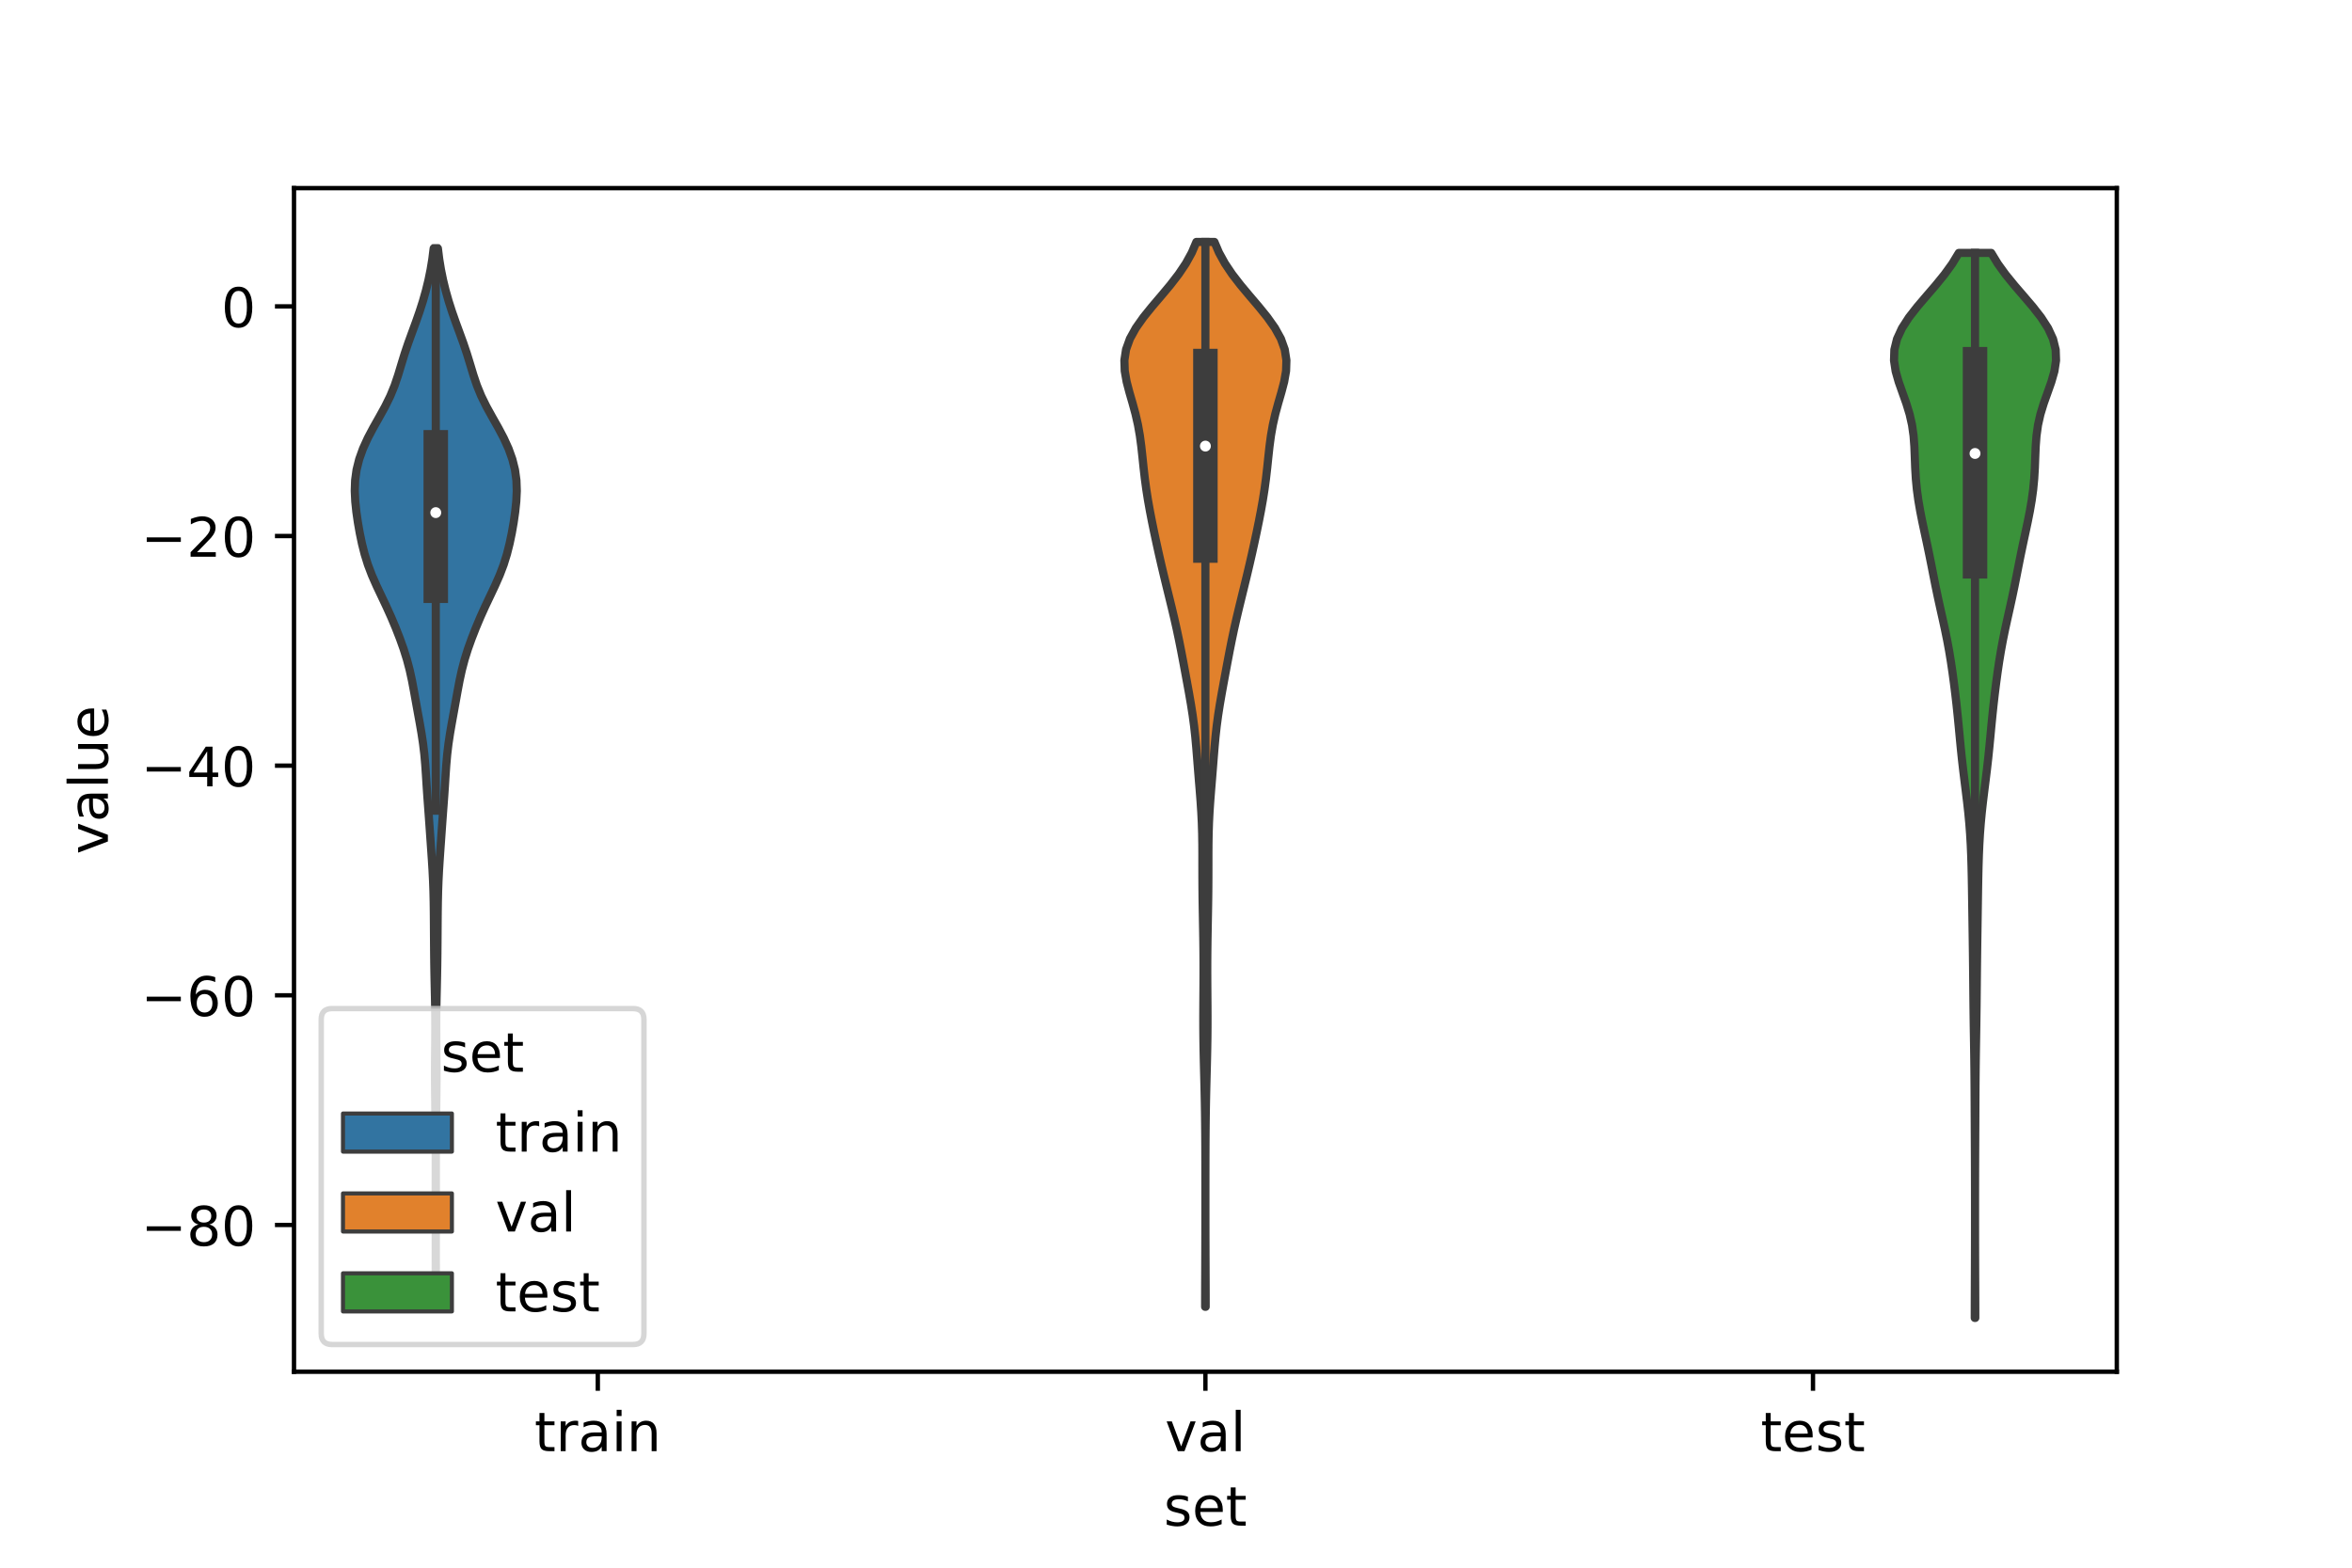 <?xml version="1.0" encoding="utf-8" standalone="no"?>
<!DOCTYPE svg PUBLIC "-//W3C//DTD SVG 1.1//EN"
  "http://www.w3.org/Graphics/SVG/1.1/DTD/svg11.dtd">
<!-- Created with matplotlib (https://matplotlib.org/) -->
<svg height="288pt" version="1.1" viewBox="0 0 432 288" width="432pt" xmlns="http://www.w3.org/2000/svg" xmlns:xlink="http://www.w3.org/1999/xlink">
 <defs>
  <style type="text/css">*{stroke-linecap:butt;stroke-linejoin:round;}</style>
 </defs>
 <g id="figure_1">
  <g id="patch_1">
   <path d="M 0 288 
L 432 288 
L 432 0 
L 0 0 
z
" style="fill:#ffffff;"/>
  </g>
  <g id="axes_1">
   <g id="patch_2">
    <path d="M 54 252 
L 388.8 252 
L 388.8 34.56 
L 54 34.56 
z
" style="fill:#ffffff;"/>
   </g>
   <g id="PolyCollection_1">
    <defs>
     <path d="M 80.062 -50.647 
L 80.018 -50.647 
L 80.02 -52.584 
L 80.024 -54.52 
L 80.029 -56.457 
L 80.032 -58.394 
L 80.031 -60.33 
L 80.028 -62.267 
L 80.023 -64.203 
L 80.019 -66.14 
L 80.018 -68.076 
L 80.021 -70.013 
L 80.024 -71.95 
L 80.026 -73.886 
L 80.025 -75.823 
L 80.018 -77.759 
L 80.005 -79.696 
L 79.987 -81.632 
L 79.964 -83.569 
L 79.939 -85.506 
L 79.917 -87.442 
L 79.903 -89.379 
L 79.9 -91.315 
L 79.908 -93.252 
L 79.925 -95.188 
L 79.942 -97.125 
L 79.953 -99.062 
L 79.949 -100.998 
L 79.926 -102.935 
L 79.889 -104.871 
L 79.844 -106.808 
L 79.802 -108.745 
L 79.768 -110.681 
L 79.743 -112.618 
L 79.726 -114.554 
L 79.712 -116.491 
L 79.7 -118.427 
L 79.684 -120.364 
L 79.658 -122.301 
L 79.613 -124.237 
L 79.543 -126.174 
L 79.446 -128.11 
L 79.324 -130.047 
L 79.19 -131.983 
L 79.054 -133.92 
L 78.918 -135.857 
L 78.78 -137.793 
L 78.637 -139.73 
L 78.495 -141.666 
L 78.364 -143.603 
L 78.242 -145.539 
L 78.111 -147.476 
L 77.941 -149.413 
L 77.71 -151.349 
L 77.419 -153.286 
L 77.084 -155.222 
L 76.732 -157.159 
L 76.382 -159.095 
L 76.035 -161.032 
L 75.67 -162.969 
L 75.249 -164.905 
L 74.739 -166.842 
L 74.132 -168.778 
L 73.439 -170.715 
L 72.682 -172.651 
L 71.867 -174.588 
L 70.994 -176.525 
L 70.077 -178.461 
L 69.16 -180.398 
L 68.306 -182.334 
L 67.57 -184.271 
L 66.967 -186.208 
L 66.479 -188.144 
L 66.075 -190.081 
L 65.735 -192.017 
L 65.455 -193.954 
L 65.252 -195.89 
L 65.16 -197.827 
L 65.227 -199.764 
L 65.493 -201.7 
L 65.976 -203.637 
L 66.669 -205.573 
L 67.55 -207.51 
L 68.575 -209.446 
L 69.67 -211.383 
L 70.739 -213.32 
L 71.692 -215.256 
L 72.485 -217.193 
L 73.137 -219.129 
L 73.72 -221.066 
L 74.315 -223.002 
L 74.967 -224.939 
L 75.67 -226.876 
L 76.381 -228.812 
L 77.06 -230.749 
L 77.679 -232.685 
L 78.227 -234.622 
L 78.7 -236.558 
L 79.095 -238.495 
L 79.411 -240.432 
L 79.65 -242.368 
L 80.43 -242.368 
L 80.43 -242.368 
L 80.669 -240.432 
L 80.985 -238.495 
L 81.38 -236.558 
L 81.853 -234.622 
L 82.401 -232.685 
L 83.02 -230.749 
L 83.699 -228.812 
L 84.41 -226.876 
L 85.113 -224.939 
L 85.765 -223.002 
L 86.36 -221.066 
L 86.943 -219.129 
L 87.595 -217.193 
L 88.388 -215.256 
L 89.341 -213.32 
L 90.41 -211.383 
L 91.505 -209.446 
L 92.53 -207.51 
L 93.411 -205.573 
L 94.104 -203.637 
L 94.587 -201.7 
L 94.853 -199.764 
L 94.92 -197.827 
L 94.828 -195.89 
L 94.625 -193.954 
L 94.345 -192.017 
L 94.005 -190.081 
L 93.601 -188.144 
L 93.113 -186.208 
L 92.51 -184.271 
L 91.774 -182.334 
L 90.92 -180.398 
L 90.003 -178.461 
L 89.086 -176.525 
L 88.213 -174.588 
L 87.398 -172.651 
L 86.641 -170.715 
L 85.948 -168.778 
L 85.341 -166.842 
L 84.831 -164.905 
L 84.41 -162.969 
L 84.045 -161.032 
L 83.698 -159.095 
L 83.348 -157.159 
L 82.996 -155.222 
L 82.661 -153.286 
L 82.37 -151.349 
L 82.139 -149.413 
L 81.969 -147.476 
L 81.838 -145.539 
L 81.716 -143.603 
L 81.585 -141.666 
L 81.443 -139.73 
L 81.3 -137.793 
L 81.162 -135.857 
L 81.026 -133.92 
L 80.89 -131.983 
L 80.756 -130.047 
L 80.634 -128.11 
L 80.537 -126.174 
L 80.467 -124.237 
L 80.422 -122.301 
L 80.396 -120.364 
L 80.38 -118.427 
L 80.368 -116.491 
L 80.354 -114.554 
L 80.337 -112.618 
L 80.312 -110.681 
L 80.278 -108.745 
L 80.236 -106.808 
L 80.191 -104.871 
L 80.154 -102.935 
L 80.131 -100.998 
L 80.127 -99.062 
L 80.138 -97.125 
L 80.155 -95.188 
L 80.172 -93.252 
L 80.18 -91.315 
L 80.177 -89.379 
L 80.163 -87.442 
L 80.141 -85.506 
L 80.116 -83.569 
L 80.093 -81.632 
L 80.075 -79.696 
L 80.062 -77.759 
L 80.055 -75.823 
L 80.054 -73.886 
L 80.056 -71.95 
L 80.059 -70.013 
L 80.062 -68.076 
L 80.061 -66.14 
L 80.057 -64.203 
L 80.052 -62.267 
L 80.049 -60.33 
L 80.048 -58.394 
L 80.051 -56.457 
L 80.056 -54.52 
L 80.06 -52.584 
L 80.062 -50.647 
z
" id="me439dd17b5" style="stroke:#3d3d3d;stroke-width:1.5;"/>
    </defs>
    <g clip-path="url(#p6ee9be19ab)">
     <use style="fill:#3274a1;stroke:#3d3d3d;stroke-width:1.5;" x="0" xlink:href="#me439dd17b5" y="288"/>
    </g>
   </g>
   <g id="PolyCollection_2">
    <defs>
     <path d="M 221.449 -47.929 
L 221.351 -47.929 
L 221.353 -49.905 
L 221.359 -51.881 
L 221.368 -53.857 
L 221.376 -55.833 
L 221.384 -57.809 
L 221.39 -59.785 
L 221.395 -61.761 
L 221.397 -63.737 
L 221.399 -65.713 
L 221.399 -67.689 
L 221.399 -69.665 
L 221.398 -71.641 
L 221.396 -73.617 
L 221.392 -75.593 
L 221.385 -77.57 
L 221.373 -79.546 
L 221.355 -81.522 
L 221.33 -83.498 
L 221.296 -85.474 
L 221.254 -87.45 
L 221.206 -89.426 
L 221.155 -91.402 
L 221.106 -93.378 
L 221.064 -95.354 
L 221.033 -97.33 
L 221.016 -99.306 
L 221.013 -101.282 
L 221.022 -103.258 
L 221.036 -105.234 
L 221.05 -107.21 
L 221.058 -109.186 
L 221.056 -111.162 
L 221.043 -113.138 
L 221.019 -115.114 
L 220.987 -117.09 
L 220.951 -119.066 
L 220.915 -121.042 
L 220.883 -123.018 
L 220.862 -124.994 
L 220.851 -126.97 
L 220.848 -128.946 
L 220.848 -130.922 
L 220.838 -132.898 
L 220.807 -134.874 
L 220.744 -136.851 
L 220.645 -138.827 
L 220.513 -140.803 
L 220.359 -142.779 
L 220.197 -144.755 
L 220.038 -146.731 
L 219.882 -148.707 
L 219.722 -150.683 
L 219.541 -152.659 
L 219.323 -154.635 
L 219.059 -156.611 
L 218.75 -158.587 
L 218.409 -160.563 
L 218.049 -162.539 
L 217.684 -164.515 
L 217.316 -166.491 
L 216.94 -168.467 
L 216.547 -170.443 
L 216.13 -172.419 
L 215.684 -174.395 
L 215.216 -176.371 
L 214.734 -178.347 
L 214.249 -180.323 
L 213.77 -182.299 
L 213.303 -184.275 
L 212.85 -186.251 
L 212.413 -188.227 
L 211.99 -190.203 
L 211.585 -192.179 
L 211.202 -194.156 
L 210.85 -196.132 
L 210.539 -198.108 
L 210.272 -200.084 
L 210.046 -202.06 
L 209.84 -204.036 
L 209.623 -206.012 
L 209.359 -207.988 
L 209.011 -209.964 
L 208.562 -211.94 
L 208.025 -213.916 
L 207.452 -215.892 
L 206.933 -217.868 
L 206.584 -219.844 
L 206.52 -221.82 
L 206.826 -223.796 
L 207.536 -225.772 
L 208.628 -227.748 
L 210.026 -229.724 
L 211.625 -231.7 
L 213.308 -233.676 
L 214.96 -235.652 
L 216.485 -237.628 
L 217.813 -239.604 
L 218.901 -241.58 
L 219.742 -243.556 
L 223.058 -243.556 
L 223.058 -243.556 
L 223.899 -241.58 
L 224.987 -239.604 
L 226.315 -237.628 
L 227.84 -235.652 
L 229.492 -233.676 
L 231.175 -231.7 
L 232.774 -229.724 
L 234.172 -227.748 
L 235.264 -225.772 
L 235.974 -223.796 
L 236.28 -221.82 
L 236.216 -219.844 
L 235.867 -217.868 
L 235.348 -215.892 
L 234.775 -213.916 
L 234.238 -211.94 
L 233.789 -209.964 
L 233.441 -207.988 
L 233.177 -206.012 
L 232.96 -204.036 
L 232.754 -202.06 
L 232.528 -200.084 
L 232.261 -198.108 
L 231.95 -196.132 
L 231.598 -194.156 
L 231.215 -192.179 
L 230.81 -190.203 
L 230.387 -188.227 
L 229.95 -186.251 
L 229.497 -184.275 
L 229.03 -182.299 
L 228.551 -180.323 
L 228.066 -178.347 
L 227.584 -176.371 
L 227.116 -174.395 
L 226.67 -172.419 
L 226.253 -170.443 
L 225.86 -168.467 
L 225.484 -166.491 
L 225.116 -164.515 
L 224.751 -162.539 
L 224.391 -160.563 
L 224.05 -158.587 
L 223.741 -156.611 
L 223.477 -154.635 
L 223.259 -152.659 
L 223.078 -150.683 
L 222.918 -148.707 
L 222.762 -146.731 
L 222.603 -144.755 
L 222.441 -142.779 
L 222.287 -140.803 
L 222.155 -138.827 
L 222.056 -136.851 
L 221.993 -134.874 
L 221.962 -132.898 
L 221.952 -130.922 
L 221.952 -128.946 
L 221.949 -126.97 
L 221.938 -124.994 
L 221.917 -123.018 
L 221.885 -121.042 
L 221.849 -119.066 
L 221.813 -117.09 
L 221.781 -115.114 
L 221.757 -113.138 
L 221.744 -111.162 
L 221.742 -109.186 
L 221.75 -107.21 
L 221.764 -105.234 
L 221.778 -103.258 
L 221.787 -101.282 
L 221.784 -99.306 
L 221.767 -97.33 
L 221.736 -95.354 
L 221.694 -93.378 
L 221.645 -91.402 
L 221.594 -89.426 
L 221.546 -87.45 
L 221.504 -85.474 
L 221.47 -83.498 
L 221.445 -81.522 
L 221.427 -79.546 
L 221.415 -77.57 
L 221.408 -75.593 
L 221.404 -73.617 
L 221.402 -71.641 
L 221.401 -69.665 
L 221.401 -67.689 
L 221.401 -65.713 
L 221.403 -63.737 
L 221.405 -61.761 
L 221.41 -59.785 
L 221.416 -57.809 
L 221.424 -55.833 
L 221.432 -53.857 
L 221.441 -51.881 
L 221.447 -49.905 
L 221.449 -47.929 
z
" id="mfa8a579261" style="stroke:#3d3d3d;stroke-width:1.5;"/>
    </defs>
    <g clip-path="url(#p6ee9be19ab)">
     <use style="fill:#e1812c;stroke:#3d3d3d;stroke-width:1.5;" x="0" xlink:href="#mfa8a579261" y="288"/>
    </g>
   </g>
   <g id="PolyCollection_3">
    <defs>
     <path d="M 362.809 -45.884 
L 362.711 -45.884 
L 362.713 -47.86 
L 362.719 -49.836 
L 362.727 -51.813 
L 362.735 -53.789 
L 362.743 -55.765 
L 362.749 -57.741 
L 362.754 -59.718 
L 362.757 -61.694 
L 362.758 -63.67 
L 362.758 -65.647 
L 362.758 -67.623 
L 362.756 -69.599 
L 362.752 -71.575 
L 362.747 -73.552 
L 362.739 -75.528 
L 362.73 -77.504 
L 362.721 -79.481 
L 362.711 -81.457 
L 362.702 -83.433 
L 362.693 -85.409 
L 362.683 -87.386 
L 362.669 -89.362 
L 362.651 -91.338 
L 362.627 -93.315 
L 362.598 -95.291 
L 362.566 -97.267 
L 362.533 -99.244 
L 362.504 -101.22 
L 362.478 -103.196 
L 362.457 -105.172 
L 362.438 -107.149 
L 362.419 -109.125 
L 362.397 -111.101 
L 362.373 -113.078 
L 362.346 -115.054 
L 362.317 -117.03 
L 362.288 -119.006 
L 362.258 -120.983 
L 362.229 -122.959 
L 362.198 -124.935 
L 362.163 -126.912 
L 362.118 -128.888 
L 362.057 -130.864 
L 361.972 -132.84 
L 361.857 -134.817 
L 361.706 -136.793 
L 361.518 -138.769 
L 361.298 -140.746 
L 361.057 -142.722 
L 360.809 -144.698 
L 360.568 -146.675 
L 360.343 -148.651 
L 360.139 -150.627 
L 359.949 -152.603 
L 359.763 -154.58 
L 359.569 -156.556 
L 359.361 -158.532 
L 359.134 -160.509 
L 358.888 -162.485 
L 358.622 -164.461 
L 358.33 -166.437 
L 358.005 -168.414 
L 357.641 -170.39 
L 357.237 -172.366 
L 356.805 -174.343 
L 356.362 -176.319 
L 355.93 -178.295 
L 355.517 -180.272 
L 355.124 -182.248 
L 354.737 -184.224 
L 354.34 -186.2 
L 353.927 -188.177 
L 353.502 -190.153 
L 353.082 -192.129 
L 352.69 -194.106 
L 352.35 -196.082 
L 352.081 -198.058 
L 351.891 -200.034 
L 351.773 -202.011 
L 351.698 -203.987 
L 351.619 -205.963 
L 351.471 -207.94 
L 351.194 -209.916 
L 350.75 -211.892 
L 350.147 -213.868 
L 349.444 -215.845 
L 348.745 -217.821 
L 348.181 -219.797 
L 347.88 -221.774 
L 347.945 -223.75 
L 348.432 -225.726 
L 349.341 -227.703 
L 350.616 -229.679 
L 352.158 -231.655 
L 353.844 -233.631 
L 355.547 -235.608 
L 357.154 -237.584 
L 358.583 -239.56 
L 359.782 -241.537 
L 365.738 -241.537 
L 365.738 -241.537 
L 366.937 -239.56 
L 368.366 -237.584 
L 369.973 -235.608 
L 371.676 -233.631 
L 373.362 -231.655 
L 374.904 -229.679 
L 376.179 -227.703 
L 377.088 -225.726 
L 377.575 -223.75 
L 377.64 -221.774 
L 377.339 -219.797 
L 376.775 -217.821 
L 376.076 -215.845 
L 375.373 -213.868 
L 374.77 -211.892 
L 374.326 -209.916 
L 374.049 -207.94 
L 373.901 -205.963 
L 373.822 -203.987 
L 373.747 -202.011 
L 373.629 -200.034 
L 373.439 -198.058 
L 373.17 -196.082 
L 372.83 -194.106 
L 372.438 -192.129 
L 372.018 -190.153 
L 371.593 -188.177 
L 371.18 -186.2 
L 370.783 -184.224 
L 370.396 -182.248 
L 370.003 -180.272 
L 369.59 -178.295 
L 369.158 -176.319 
L 368.715 -174.343 
L 368.283 -172.366 
L 367.879 -170.39 
L 367.515 -168.414 
L 367.19 -166.437 
L 366.898 -164.461 
L 366.632 -162.485 
L 366.386 -160.509 
L 366.159 -158.532 
L 365.951 -156.556 
L 365.757 -154.58 
L 365.571 -152.603 
L 365.381 -150.627 
L 365.177 -148.651 
L 364.952 -146.675 
L 364.711 -144.698 
L 364.463 -142.722 
L 364.222 -140.746 
L 364.002 -138.769 
L 363.814 -136.793 
L 363.663 -134.817 
L 363.548 -132.84 
L 363.463 -130.864 
L 363.402 -128.888 
L 363.357 -126.912 
L 363.322 -124.935 
L 363.291 -122.959 
L 363.262 -120.983 
L 363.232 -119.006 
L 363.203 -117.03 
L 363.174 -115.054 
L 363.147 -113.078 
L 363.123 -111.101 
L 363.101 -109.125 
L 363.082 -107.149 
L 363.063 -105.172 
L 363.042 -103.196 
L 363.016 -101.22 
L 362.987 -99.244 
L 362.954 -97.267 
L 362.922 -95.291 
L 362.893 -93.315 
L 362.869 -91.338 
L 362.851 -89.362 
L 362.837 -87.386 
L 362.827 -85.409 
L 362.818 -83.433 
L 362.809 -81.457 
L 362.799 -79.481 
L 362.79 -77.504 
L 362.781 -75.528 
L 362.773 -73.552 
L 362.768 -71.575 
L 362.764 -69.599 
L 362.762 -67.623 
L 362.762 -65.647 
L 362.762 -63.67 
L 362.763 -61.694 
L 362.766 -59.718 
L 362.771 -57.741 
L 362.777 -55.765 
L 362.785 -53.789 
L 362.793 -51.813 
L 362.801 -49.836 
L 362.807 -47.86 
L 362.809 -45.884 
z
" id="m7aa611875f" style="stroke:#3d3d3d;stroke-width:1.5;"/>
    </defs>
    <g clip-path="url(#p6ee9be19ab)">
     <use style="fill:#3a923a;stroke:#3d3d3d;stroke-width:1.5;" x="0" xlink:href="#m7aa611875f" y="288"/>
    </g>
   </g>
   <g id="patch_3">
    <path clip-path="url(#p6ee9be19ab)" d="M 109.8 56.286 
L 109.8 56.286 
L 109.8 56.286 
L 109.8 56.286 
z
" style="fill:#3274a1;stroke:#3d3d3d;stroke-linejoin:miter;stroke-width:0.75;"/>
   </g>
   <g id="patch_4">
    <path clip-path="url(#p6ee9be19ab)" d="M 109.8 56.286 
L 109.8 56.286 
L 109.8 56.286 
L 109.8 56.286 
z
" style="fill:#e1812c;stroke:#3d3d3d;stroke-linejoin:miter;stroke-width:0.75;"/>
   </g>
   <g id="patch_5">
    <path clip-path="url(#p6ee9be19ab)" d="M 109.8 56.286 
L 109.8 56.286 
L 109.8 56.286 
L 109.8 56.286 
z
" style="fill:#3a923a;stroke:#3d3d3d;stroke-linejoin:miter;stroke-width:0.75;"/>
   </g>
   <g id="matplotlib.axis_1">
    <g id="xtick_1">
     <g id="line2d_1">
      <defs>
       <path d="M 0 0 
L 0 3.5 
" id="mb982ae9be6" style="stroke:#000000;stroke-width:0.8;"/>
      </defs>
      <g>
       <use style="stroke:#000000;stroke-width:0.8;" x="109.8" xlink:href="#mb982ae9be6" y="252"/>
      </g>
     </g>
     <g id="text_1">
      <!-- train -->
      <g transform="translate(98.162 266.598)scale(0.1 -0.1)">
       <defs>
        <path d="M 18.312 70.219 
L 18.312 54.688 
L 36.812 54.688 
L 36.812 47.703 
L 18.312 47.703 
L 18.312 18.016 
Q 18.312 11.328 20.141 9.422 
Q 21.969 7.516 27.594 7.516 
L 36.812 7.516 
L 36.812 0 
L 27.594 0 
Q 17.188 0 13.234 3.875 
Q 9.281 7.766 9.281 18.016 
L 9.281 47.703 
L 2.688 47.703 
L 2.688 54.688 
L 9.281 54.688 
L 9.281 70.219 
z
" id="DejaVuSans-116"/>
        <path d="M 41.109 46.297 
Q 39.594 47.172 37.812 47.578 
Q 36.031 48 33.891 48 
Q 26.266 48 22.188 43.047 
Q 18.109 38.094 18.109 28.812 
L 18.109 0 
L 9.078 0 
L 9.078 54.688 
L 18.109 54.688 
L 18.109 46.188 
Q 20.953 51.172 25.484 53.578 
Q 30.031 56 36.531 56 
Q 37.453 56 38.578 55.875 
Q 39.703 55.766 41.062 55.516 
z
" id="DejaVuSans-114"/>
        <path d="M 34.281 27.484 
Q 23.391 27.484 19.188 25 
Q 14.984 22.516 14.984 16.5 
Q 14.984 11.719 18.141 8.906 
Q 21.297 6.109 26.703 6.109 
Q 34.188 6.109 38.703 11.406 
Q 43.219 16.703 43.219 25.484 
L 43.219 27.484 
z
M 52.203 31.203 
L 52.203 0 
L 43.219 0 
L 43.219 8.297 
Q 40.141 3.328 35.547 0.953 
Q 30.953 -1.422 24.312 -1.422 
Q 15.922 -1.422 10.953 3.297 
Q 6 8.016 6 15.922 
Q 6 25.141 12.172 29.828 
Q 18.359 34.516 30.609 34.516 
L 43.219 34.516 
L 43.219 35.406 
Q 43.219 41.609 39.141 45 
Q 35.062 48.391 27.688 48.391 
Q 23 48.391 18.547 47.266 
Q 14.109 46.141 10.016 43.891 
L 10.016 52.203 
Q 14.938 54.109 19.578 55.047 
Q 24.219 56 28.609 56 
Q 40.484 56 46.344 49.844 
Q 52.203 43.703 52.203 31.203 
z
" id="DejaVuSans-97"/>
        <path d="M 9.422 54.688 
L 18.406 54.688 
L 18.406 0 
L 9.422 0 
z
M 9.422 75.984 
L 18.406 75.984 
L 18.406 64.594 
L 9.422 64.594 
z
" id="DejaVuSans-105"/>
        <path d="M 54.891 33.016 
L 54.891 0 
L 45.906 0 
L 45.906 32.719 
Q 45.906 40.484 42.875 44.328 
Q 39.844 48.188 33.797 48.188 
Q 26.516 48.188 22.312 43.547 
Q 18.109 38.922 18.109 30.906 
L 18.109 0 
L 9.078 0 
L 9.078 54.688 
L 18.109 54.688 
L 18.109 46.188 
Q 21.344 51.125 25.703 53.562 
Q 30.078 56 35.797 56 
Q 45.219 56 50.047 50.172 
Q 54.891 44.344 54.891 33.016 
z
" id="DejaVuSans-110"/>
       </defs>
       <use xlink:href="#DejaVuSans-116"/>
       <use x="39.209" xlink:href="#DejaVuSans-114"/>
       <use x="80.322" xlink:href="#DejaVuSans-97"/>
       <use x="141.602" xlink:href="#DejaVuSans-105"/>
       <use x="169.385" xlink:href="#DejaVuSans-110"/>
      </g>
     </g>
    </g>
    <g id="xtick_2">
     <g id="line2d_2">
      <g>
       <use style="stroke:#000000;stroke-width:0.8;" x="221.4" xlink:href="#mb982ae9be6" y="252"/>
      </g>
     </g>
     <g id="text_2">
      <!-- val -->
      <g transform="translate(213.988 266.598)scale(0.1 -0.1)">
       <defs>
        <path d="M 2.984 54.688 
L 12.5 54.688 
L 29.594 8.797 
L 46.688 54.688 
L 56.203 54.688 
L 35.688 0 
L 23.484 0 
z
" id="DejaVuSans-118"/>
        <path d="M 9.422 75.984 
L 18.406 75.984 
L 18.406 0 
L 9.422 0 
z
" id="DejaVuSans-108"/>
       </defs>
       <use xlink:href="#DejaVuSans-118"/>
       <use x="59.18" xlink:href="#DejaVuSans-97"/>
       <use x="120.459" xlink:href="#DejaVuSans-108"/>
      </g>
     </g>
    </g>
    <g id="xtick_3">
     <g id="line2d_3">
      <g>
       <use style="stroke:#000000;stroke-width:0.8;" x="333" xlink:href="#mb982ae9be6" y="252"/>
      </g>
     </g>
     <g id="text_3">
      <!-- test -->
      <g transform="translate(323.398 266.598)scale(0.1 -0.1)">
       <defs>
        <path d="M 56.203 29.594 
L 56.203 25.203 
L 14.891 25.203 
Q 15.484 15.922 20.484 11.062 
Q 25.484 6.203 34.422 6.203 
Q 39.594 6.203 44.453 7.469 
Q 49.312 8.734 54.109 11.281 
L 54.109 2.781 
Q 49.266 0.734 44.188 -0.344 
Q 39.109 -1.422 33.891 -1.422 
Q 20.797 -1.422 13.156 6.188 
Q 5.516 13.812 5.516 26.812 
Q 5.516 40.234 12.766 48.109 
Q 20.016 56 32.328 56 
Q 43.359 56 49.781 48.891 
Q 56.203 41.797 56.203 29.594 
z
M 47.219 32.234 
Q 47.125 39.594 43.094 43.984 
Q 39.062 48.391 32.422 48.391 
Q 24.906 48.391 20.391 44.141 
Q 15.875 39.891 15.188 32.172 
z
" id="DejaVuSans-101"/>
        <path d="M 44.281 53.078 
L 44.281 44.578 
Q 40.484 46.531 36.375 47.5 
Q 32.281 48.484 27.875 48.484 
Q 21.188 48.484 17.844 46.438 
Q 14.5 44.391 14.5 40.281 
Q 14.5 37.156 16.891 35.375 
Q 19.281 33.594 26.516 31.984 
L 29.594 31.297 
Q 39.156 29.25 43.188 25.516 
Q 47.219 21.781 47.219 15.094 
Q 47.219 7.469 41.188 3.016 
Q 35.156 -1.422 24.609 -1.422 
Q 20.219 -1.422 15.453 -0.562 
Q 10.688 0.297 5.422 2 
L 5.422 11.281 
Q 10.406 8.688 15.234 7.391 
Q 20.062 6.109 24.812 6.109 
Q 31.156 6.109 34.562 8.281 
Q 37.984 10.453 37.984 14.406 
Q 37.984 18.062 35.516 20.016 
Q 33.062 21.969 24.703 23.781 
L 21.578 24.516 
Q 13.234 26.266 9.516 29.906 
Q 5.812 33.547 5.812 39.891 
Q 5.812 47.609 11.281 51.797 
Q 16.75 56 26.812 56 
Q 31.781 56 36.172 55.266 
Q 40.578 54.547 44.281 53.078 
z
" id="DejaVuSans-115"/>
       </defs>
       <use xlink:href="#DejaVuSans-116"/>
       <use x="39.209" xlink:href="#DejaVuSans-101"/>
       <use x="100.732" xlink:href="#DejaVuSans-115"/>
       <use x="152.832" xlink:href="#DejaVuSans-116"/>
      </g>
     </g>
    </g>
    <g id="text_4">
     <!-- set -->
     <g transform="translate(213.759 280.277)scale(0.1 -0.1)">
      <use xlink:href="#DejaVuSans-115"/>
      <use x="52.1" xlink:href="#DejaVuSans-101"/>
      <use x="113.623" xlink:href="#DejaVuSans-116"/>
     </g>
    </g>
   </g>
   <g id="matplotlib.axis_2">
    <g id="ytick_1">
     <g id="line2d_4">
      <defs>
       <path d="M 0 0 
L -3.5 0 
" id="m0c205153b9" style="stroke:#000000;stroke-width:0.8;"/>
      </defs>
      <g>
       <use style="stroke:#000000;stroke-width:0.8;" x="54" xlink:href="#m0c205153b9" y="225.039"/>
      </g>
     </g>
     <g id="text_5">
      <!-- −80 -->
      <g transform="translate(25.895 228.838)scale(0.1 -0.1)">
       <defs>
        <path d="M 10.594 35.5 
L 73.188 35.5 
L 73.188 27.203 
L 10.594 27.203 
z
" id="DejaVuSans-8722"/>
        <path d="M 31.781 34.625 
Q 24.75 34.625 20.719 30.859 
Q 16.703 27.094 16.703 20.516 
Q 16.703 13.922 20.719 10.156 
Q 24.75 6.391 31.781 6.391 
Q 38.812 6.391 42.859 10.172 
Q 46.922 13.969 46.922 20.516 
Q 46.922 27.094 42.891 30.859 
Q 38.875 34.625 31.781 34.625 
z
M 21.922 38.812 
Q 15.578 40.375 12.031 44.719 
Q 8.5 49.078 8.5 55.328 
Q 8.5 64.062 14.719 69.141 
Q 20.953 74.219 31.781 74.219 
Q 42.672 74.219 48.875 69.141 
Q 55.078 64.062 55.078 55.328 
Q 55.078 49.078 51.531 44.719 
Q 48 40.375 41.703 38.812 
Q 48.828 37.156 52.797 32.312 
Q 56.781 27.484 56.781 20.516 
Q 56.781 9.906 50.312 4.234 
Q 43.844 -1.422 31.781 -1.422 
Q 19.734 -1.422 13.25 4.234 
Q 6.781 9.906 6.781 20.516 
Q 6.781 27.484 10.781 32.312 
Q 14.797 37.156 21.922 38.812 
z
M 18.312 54.391 
Q 18.312 48.734 21.844 45.562 
Q 25.391 42.391 31.781 42.391 
Q 38.141 42.391 41.719 45.562 
Q 45.312 48.734 45.312 54.391 
Q 45.312 60.062 41.719 63.234 
Q 38.141 66.406 31.781 66.406 
Q 25.391 66.406 21.844 63.234 
Q 18.312 60.062 18.312 54.391 
z
" id="DejaVuSans-56"/>
        <path d="M 31.781 66.406 
Q 24.172 66.406 20.328 58.906 
Q 16.5 51.422 16.5 36.375 
Q 16.5 21.391 20.328 13.891 
Q 24.172 6.391 31.781 6.391 
Q 39.453 6.391 43.281 13.891 
Q 47.125 21.391 47.125 36.375 
Q 47.125 51.422 43.281 58.906 
Q 39.453 66.406 31.781 66.406 
z
M 31.781 74.219 
Q 44.047 74.219 50.516 64.516 
Q 56.984 54.828 56.984 36.375 
Q 56.984 17.969 50.516 8.266 
Q 44.047 -1.422 31.781 -1.422 
Q 19.531 -1.422 13.062 8.266 
Q 6.594 17.969 6.594 36.375 
Q 6.594 54.828 13.062 64.516 
Q 19.531 74.219 31.781 74.219 
z
" id="DejaVuSans-48"/>
       </defs>
       <use xlink:href="#DejaVuSans-8722"/>
       <use x="83.789" xlink:href="#DejaVuSans-56"/>
       <use x="147.412" xlink:href="#DejaVuSans-48"/>
      </g>
     </g>
    </g>
    <g id="ytick_2">
     <g id="line2d_5">
      <g>
       <use style="stroke:#000000;stroke-width:0.8;" x="54" xlink:href="#m0c205153b9" y="182.851"/>
      </g>
     </g>
     <g id="text_6">
      <!-- −60 -->
      <g transform="translate(25.895 186.65)scale(0.1 -0.1)">
       <defs>
        <path d="M 33.016 40.375 
Q 26.375 40.375 22.484 35.828 
Q 18.609 31.297 18.609 23.391 
Q 18.609 15.531 22.484 10.953 
Q 26.375 6.391 33.016 6.391 
Q 39.656 6.391 43.531 10.953 
Q 47.406 15.531 47.406 23.391 
Q 47.406 31.297 43.531 35.828 
Q 39.656 40.375 33.016 40.375 
z
M 52.594 71.297 
L 52.594 62.312 
Q 48.875 64.062 45.094 64.984 
Q 41.312 65.922 37.594 65.922 
Q 27.828 65.922 22.672 59.328 
Q 17.531 52.734 16.797 39.406 
Q 19.672 43.656 24.016 45.922 
Q 28.375 48.188 33.594 48.188 
Q 44.578 48.188 50.953 41.516 
Q 57.328 34.859 57.328 23.391 
Q 57.328 12.156 50.688 5.359 
Q 44.047 -1.422 33.016 -1.422 
Q 20.359 -1.422 13.672 8.266 
Q 6.984 17.969 6.984 36.375 
Q 6.984 53.656 15.188 63.938 
Q 23.391 74.219 37.203 74.219 
Q 40.922 74.219 44.703 73.484 
Q 48.484 72.75 52.594 71.297 
z
" id="DejaVuSans-54"/>
       </defs>
       <use xlink:href="#DejaVuSans-8722"/>
       <use x="83.789" xlink:href="#DejaVuSans-54"/>
       <use x="147.412" xlink:href="#DejaVuSans-48"/>
      </g>
     </g>
    </g>
    <g id="ytick_3">
     <g id="line2d_6">
      <g>
       <use style="stroke:#000000;stroke-width:0.8;" x="54" xlink:href="#m0c205153b9" y="140.662"/>
      </g>
     </g>
     <g id="text_7">
      <!-- −40 -->
      <g transform="translate(25.895 144.462)scale(0.1 -0.1)">
       <defs>
        <path d="M 37.797 64.312 
L 12.891 25.391 
L 37.797 25.391 
z
M 35.203 72.906 
L 47.609 72.906 
L 47.609 25.391 
L 58.016 25.391 
L 58.016 17.188 
L 47.609 17.188 
L 47.609 0 
L 37.797 0 
L 37.797 17.188 
L 4.891 17.188 
L 4.891 26.703 
z
" id="DejaVuSans-52"/>
       </defs>
       <use xlink:href="#DejaVuSans-8722"/>
       <use x="83.789" xlink:href="#DejaVuSans-52"/>
       <use x="147.412" xlink:href="#DejaVuSans-48"/>
      </g>
     </g>
    </g>
    <g id="ytick_4">
     <g id="line2d_7">
      <g>
       <use style="stroke:#000000;stroke-width:0.8;" x="54" xlink:href="#m0c205153b9" y="98.474"/>
      </g>
     </g>
     <g id="text_8">
      <!-- −20 -->
      <g transform="translate(25.895 102.273)scale(0.1 -0.1)">
       <defs>
        <path d="M 19.188 8.297 
L 53.609 8.297 
L 53.609 0 
L 7.328 0 
L 7.328 8.297 
Q 12.938 14.109 22.625 23.891 
Q 32.328 33.688 34.812 36.531 
Q 39.547 41.844 41.422 45.531 
Q 43.312 49.219 43.312 52.781 
Q 43.312 58.594 39.234 62.25 
Q 35.156 65.922 28.609 65.922 
Q 23.969 65.922 18.812 64.312 
Q 13.672 62.703 7.812 59.422 
L 7.812 69.391 
Q 13.766 71.781 18.938 73 
Q 24.125 74.219 28.422 74.219 
Q 39.75 74.219 46.484 68.547 
Q 53.219 62.891 53.219 53.422 
Q 53.219 48.922 51.531 44.891 
Q 49.859 40.875 45.406 35.406 
Q 44.188 33.984 37.641 27.219 
Q 31.109 20.453 19.188 8.297 
z
" id="DejaVuSans-50"/>
       </defs>
       <use xlink:href="#DejaVuSans-8722"/>
       <use x="83.789" xlink:href="#DejaVuSans-50"/>
       <use x="147.412" xlink:href="#DejaVuSans-48"/>
      </g>
     </g>
    </g>
    <g id="ytick_5">
     <g id="line2d_8">
      <g>
       <use style="stroke:#000000;stroke-width:0.8;" x="54" xlink:href="#m0c205153b9" y="56.286"/>
      </g>
     </g>
     <g id="text_9">
      <!-- 0 -->
      <g transform="translate(40.638 60.085)scale(0.1 -0.1)">
       <use xlink:href="#DejaVuSans-48"/>
      </g>
     </g>
    </g>
    <g id="text_10">
     <!-- value -->
     <g transform="translate(19.816 156.938)rotate(-90)scale(0.1 -0.1)">
      <defs>
       <path d="M 8.5 21.578 
L 8.5 54.688 
L 17.484 54.688 
L 17.484 21.922 
Q 17.484 14.156 20.5 10.266 
Q 23.531 6.391 29.594 6.391 
Q 36.859 6.391 41.078 11.031 
Q 45.312 15.672 45.312 23.688 
L 45.312 54.688 
L 54.297 54.688 
L 54.297 0 
L 45.312 0 
L 45.312 8.406 
Q 42.047 3.422 37.719 1 
Q 33.406 -1.422 27.688 -1.422 
Q 18.266 -1.422 13.375 4.438 
Q 8.5 10.297 8.5 21.578 
z
M 31.109 56 
z
" id="DejaVuSans-117"/>
      </defs>
      <use xlink:href="#DejaVuSans-118"/>
      <use x="59.18" xlink:href="#DejaVuSans-97"/>
      <use x="120.459" xlink:href="#DejaVuSans-108"/>
      <use x="148.242" xlink:href="#DejaVuSans-117"/>
      <use x="211.621" xlink:href="#DejaVuSans-101"/>
     </g>
    </g>
   </g>
   <g id="line2d_9">
    <path clip-path="url(#p6ee9be19ab)" d="M 80.04 148.928 
L 80.04 45.632 
" style="fill:none;stroke:#3d3d3d;stroke-linecap:square;stroke-width:1.5;"/>
   </g>
   <g id="line2d_10">
    <path clip-path="url(#p6ee9be19ab)" d="M 80.04 108.526 
L 80.04 81.259 
" style="fill:none;stroke:#3d3d3d;stroke-linecap:square;stroke-width:4.5;"/>
   </g>
   <g id="line2d_11">
    <path clip-path="url(#p6ee9be19ab)" d="M 221.4 153.035 
L 221.4 44.444 
" style="fill:none;stroke:#3d3d3d;stroke-linecap:square;stroke-width:1.5;"/>
   </g>
   <g id="line2d_12">
    <path clip-path="url(#p6ee9be19ab)" d="M 221.4 101.145 
L 221.4 66.329 
" style="fill:none;stroke:#3d3d3d;stroke-linecap:square;stroke-width:4.5;"/>
   </g>
   <g id="line2d_13">
    <path clip-path="url(#p6ee9be19ab)" d="M 362.76 160.411 
L 362.76 46.463 
" style="fill:none;stroke:#3d3d3d;stroke-linecap:square;stroke-width:1.5;"/>
   </g>
   <g id="line2d_14">
    <path clip-path="url(#p6ee9be19ab)" d="M 362.76 104.039 
L 362.76 65.992 
" style="fill:none;stroke:#3d3d3d;stroke-linecap:square;stroke-width:4.5;"/>
   </g>
   <g id="patch_6">
    <path d="M 54 252 
L 54 34.56 
" style="fill:none;stroke:#000000;stroke-linecap:square;stroke-linejoin:miter;stroke-width:0.8;"/>
   </g>
   <g id="patch_7">
    <path d="M 388.8 252 
L 388.8 34.56 
" style="fill:none;stroke:#000000;stroke-linecap:square;stroke-linejoin:miter;stroke-width:0.8;"/>
   </g>
   <g id="patch_8">
    <path d="M 54 252 
L 388.8 252 
" style="fill:none;stroke:#000000;stroke-linecap:square;stroke-linejoin:miter;stroke-width:0.8;"/>
   </g>
   <g id="patch_9">
    <path d="M 54 34.56 
L 388.8 34.56 
" style="fill:none;stroke:#000000;stroke-linecap:square;stroke-linejoin:miter;stroke-width:0.8;"/>
   </g>
   <g id="PathCollection_1">
    <defs>
     <path d="M 0 1.5 
C 0.398 1.5 0.779 1.342 1.061 1.061 
C 1.342 0.779 1.5 0.398 1.5 0 
C 1.5 -0.398 1.342 -0.779 1.061 -1.061 
C 0.779 -1.342 0.398 -1.5 0 -1.5 
C -0.398 -1.5 -0.779 -1.342 -1.061 -1.061 
C -1.342 -0.779 -1.5 -0.398 -1.5 0 
C -1.5 0.398 -1.342 0.779 -1.061 1.061 
C -0.779 1.342 -0.398 1.5 0 1.5 
z
" id="mb42dcfa17f" style="stroke:#3d3d3d;"/>
    </defs>
    <g clip-path="url(#p6ee9be19ab)">
     <use style="fill:#ffffff;stroke:#3d3d3d;" x="80.04" xlink:href="#mb42dcfa17f" y="94.173"/>
    </g>
   </g>
   <g id="PathCollection_2">
    <g clip-path="url(#p6ee9be19ab)">
     <use style="fill:#ffffff;stroke:#3d3d3d;" x="221.4" xlink:href="#mb42dcfa17f" y="81.953"/>
    </g>
   </g>
   <g id="PathCollection_3">
    <g clip-path="url(#p6ee9be19ab)">
     <use style="fill:#ffffff;stroke:#3d3d3d;" x="362.76" xlink:href="#mb42dcfa17f" y="83.307"/>
    </g>
   </g>
   <g id="legend_1">
    <g id="patch_10">
     <path d="M 61 247 
L 116.275 247 
Q 118.275 247 118.275 245 
L 118.275 187.287 
Q 118.275 185.287 116.275 185.287 
L 61 185.287 
Q 59 185.287 59 187.287 
L 59 245 
Q 59 247 61 247 
z
" style="fill:#ffffff;opacity:0.8;stroke:#cccccc;stroke-linejoin:miter;"/>
    </g>
    <g id="text_11">
     <!-- set -->
     <g transform="translate(80.996 196.886)scale(0.1 -0.1)">
      <use xlink:href="#DejaVuSans-115"/>
      <use x="52.1" xlink:href="#DejaVuSans-101"/>
      <use x="113.623" xlink:href="#DejaVuSans-116"/>
     </g>
    </g>
    <g id="patch_11">
     <path d="M 63 211.564 
L 83 211.564 
L 83 204.564 
L 63 204.564 
z
" style="fill:#3274a1;stroke:#3d3d3d;stroke-linejoin:miter;stroke-width:0.75;"/>
    </g>
    <g id="text_12">
     <!-- train -->
     <g transform="translate(91 211.564)scale(0.1 -0.1)">
      <use xlink:href="#DejaVuSans-116"/>
      <use x="39.209" xlink:href="#DejaVuSans-114"/>
      <use x="80.322" xlink:href="#DejaVuSans-97"/>
      <use x="141.602" xlink:href="#DejaVuSans-105"/>
      <use x="169.385" xlink:href="#DejaVuSans-110"/>
     </g>
    </g>
    <g id="patch_12">
     <path d="M 63 226.242 
L 83 226.242 
L 83 219.242 
L 63 219.242 
z
" style="fill:#e1812c;stroke:#3d3d3d;stroke-linejoin:miter;stroke-width:0.75;"/>
    </g>
    <g id="text_13">
     <!-- val -->
     <g transform="translate(91 226.242)scale(0.1 -0.1)">
      <use xlink:href="#DejaVuSans-118"/>
      <use x="59.18" xlink:href="#DejaVuSans-97"/>
      <use x="120.459" xlink:href="#DejaVuSans-108"/>
     </g>
    </g>
    <g id="patch_13">
     <path d="M 63 240.92 
L 83 240.92 
L 83 233.92 
L 63 233.92 
z
" style="fill:#3a923a;stroke:#3d3d3d;stroke-linejoin:miter;stroke-width:0.75;"/>
    </g>
    <g id="text_14">
     <!-- test -->
     <g transform="translate(91 240.92)scale(0.1 -0.1)">
      <use xlink:href="#DejaVuSans-116"/>
      <use x="39.209" xlink:href="#DejaVuSans-101"/>
      <use x="100.732" xlink:href="#DejaVuSans-115"/>
      <use x="152.832" xlink:href="#DejaVuSans-116"/>
     </g>
    </g>
   </g>
  </g>
 </g>
 <defs>
  <clipPath id="p6ee9be19ab">
   <rect height="217.44" width="334.8" x="54" y="34.56"/>
  </clipPath>
 </defs>
</svg>
